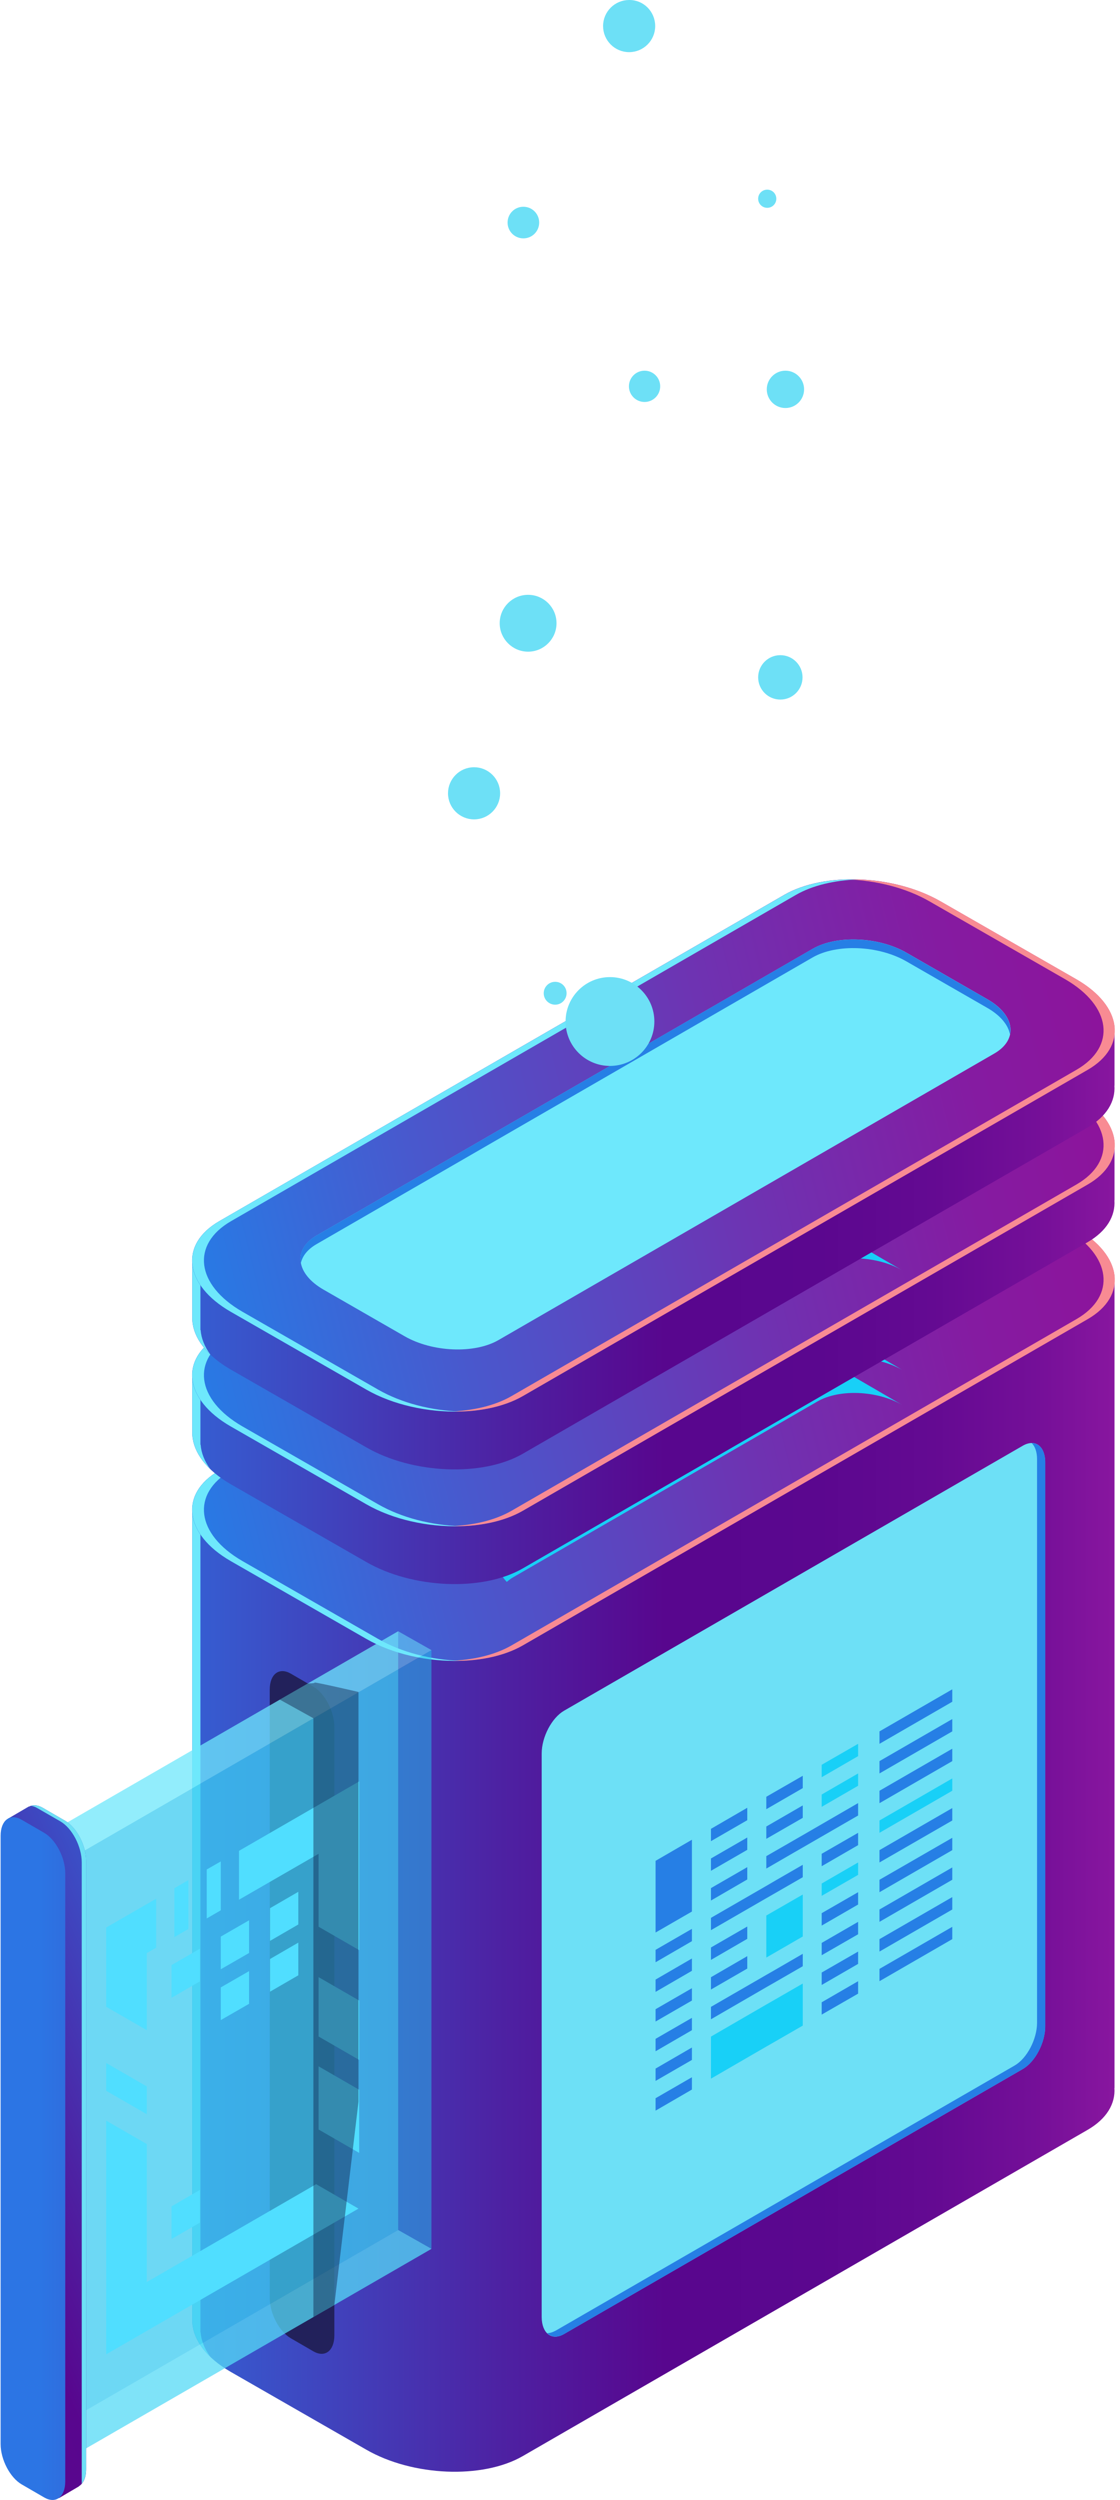 <svg width="130" height="290" viewBox="0 0 130 290" fill="none" xmlns="http://www.w3.org/2000/svg">
<path d="M22.318 175.456H54.829L91.015 154.557C95.681 151.864 103.821 152.207 109.196 155.314L96.874 148.143H129.362V242.204H129.351C129.48 244.023 128.464 245.784 126.232 247.071L60.677 284.911C56.011 287.604 47.871 287.262 42.495 284.155L26.76 275.129C23.96 273.51 22.471 271.467 22.329 269.506H22.306V175.456H22.318Z" fill="url(#paint0_linear_112_51)"/>
<path d="M23.263 175.456V270.557H23.286C23.357 271.502 23.735 272.471 24.409 273.392C23.133 272.164 22.436 270.829 22.341 269.517H22.318V175.456H23.263Z" fill="#6EE8FC"/>
<path d="M60.677 190.86L126.232 153.021C130.898 150.327 130.307 145.625 124.92 142.518L109.184 133.493C103.797 130.386 95.658 130.043 91.003 132.737L25.448 170.576C20.782 173.27 21.372 177.972 26.748 181.079L42.484 190.104C47.883 193.211 56.022 193.554 60.677 190.86Z" fill="url(#paint1_linear_112_51)"/>
<path d="M59.389 190.861L124.944 153.021C129.61 150.328 129.02 145.626 123.644 142.519L107.909 133.493C105.144 131.898 101.659 131.036 98.292 130.941C102.049 130.835 106.089 131.697 109.208 133.493L124.944 142.519C130.331 145.626 130.91 150.328 126.255 153.021L60.701 190.861C58.432 192.172 55.337 192.763 52.136 192.657C54.841 192.586 57.428 191.995 59.389 190.861Z" fill="#F88B93"/>
<path d="M25.46 170.576L91.015 132.737C93.295 131.425 96.414 130.835 99.627 130.941C96.898 131.024 94.323 131.614 92.373 132.737L26.819 170.576C22.152 173.27 22.743 177.972 28.13 181.079L43.866 190.104C46.619 191.687 50.08 192.55 53.435 192.656C49.678 192.762 45.626 191.9 42.507 190.104L26.771 181.079C21.384 177.972 20.794 173.27 25.46 170.576Z" fill="#6EE8FC"/>
<path d="M58.527 179.946L107.33 151.77C110.803 149.762 110.366 146.265 106.361 143.949L106.715 144.197C102.71 141.882 96.65 141.634 93.177 143.642L44.374 171.818C40.901 173.826 41.338 177.323 45.343 179.639L44.988 179.39C48.993 181.706 55.054 181.954 58.527 179.946Z" fill="url(#paint2_linear_112_51)"/>
<path d="M56.79 171.191L92.149 150.777C94.665 149.324 94.346 146.796 91.44 145.118L104.695 152.821C101.789 151.143 97.406 150.966 94.89 152.419L59.531 172.833C57.015 174.286 57.334 176.815 60.24 178.492L46.985 170.79C49.891 172.455 54.274 172.644 56.79 171.191Z" fill="#6DE0F6"/>
<path d="M91.464 147.87L104.707 155.572C101.801 153.895 97.406 153.718 94.89 155.171L59.519 175.597C58.964 175.916 58.562 176.306 58.279 176.707C57.428 175.325 57.794 173.825 59.519 172.832L94.89 152.406C97.406 150.953 101.801 151.142 104.707 152.808L91.464 145.105C93.72 146.405 94.394 148.224 93.401 149.654C93.011 149.028 92.373 148.402 91.464 147.87Z" fill="#267FE5"/>
<path d="M91.464 151.202L104.707 158.904C101.801 157.227 97.406 157.049 94.89 158.503L59.519 178.929C59.082 179.188 58.751 179.484 58.48 179.791C57.357 178.326 57.664 176.66 59.519 175.597L94.89 155.171C97.406 153.718 101.801 153.907 104.707 155.573L91.464 147.87C93.862 149.252 94.464 151.213 93.2 152.667C92.799 152.147 92.22 151.651 91.464 151.202Z" fill="#25BFEC"/>
<path d="M92.858 156.365C92.492 155.975 92.043 155.609 91.464 155.266L104.707 162.969C101.801 161.291 97.406 161.114 94.89 162.567L59.519 182.993C59.248 183.147 59.035 183.324 58.822 183.501C57.334 181.942 57.499 180.099 59.519 178.929L94.89 158.503C97.406 157.05 101.801 157.239 104.707 158.905L91.464 151.202C94.051 152.702 94.571 154.876 92.858 156.365Z" fill="#18D0F7"/>
<path d="M22.318 159.837H54.829L91.015 138.938C95.681 136.245 103.821 136.587 109.196 139.694L96.874 132.523H129.362V139.234H129.351C129.48 141.053 128.464 142.813 126.232 144.101L60.677 181.94C56.011 184.634 47.871 184.291 42.495 181.184L26.76 172.159C23.96 170.54 22.471 168.496 22.329 166.535H22.306V159.837H22.318Z" fill="url(#paint3_linear_112_51)"/>
<path d="M23.263 159.837V167.587H23.286C23.357 168.532 23.735 169.501 24.409 170.422C23.133 169.193 22.436 167.858 22.341 166.547H22.318V159.837H23.263Z" fill="#6EE8FC"/>
<path d="M60.677 175.242L126.232 137.403C130.898 134.709 130.307 130.007 124.92 126.9L109.184 117.874C103.797 114.767 95.658 114.425 91.003 117.118L25.448 154.958C20.782 157.652 21.372 162.353 26.748 165.46L42.484 174.486C47.883 177.605 56.022 177.936 60.677 175.242Z" fill="url(#paint4_linear_112_51)"/>
<path d="M59.389 175.243L124.944 137.403C129.61 134.71 129.02 130.008 123.644 126.901L107.909 117.875C105.144 116.28 101.659 115.418 98.292 115.323C102.049 115.217 106.089 116.079 109.208 117.875L124.944 126.901C130.331 130.008 130.91 134.71 126.255 137.403L60.701 175.243C58.432 176.554 55.337 177.145 52.136 177.038C54.841 176.968 57.428 176.377 59.389 175.243Z" fill="#F88B93"/>
<path d="M25.46 154.958L91.015 117.118C93.295 115.807 96.414 115.216 99.627 115.323C96.898 115.405 94.323 115.996 92.373 117.118L26.819 154.958C22.152 157.651 22.743 162.353 28.13 165.46L43.866 174.486C46.619 176.069 50.08 176.932 53.435 177.038C49.678 177.144 45.626 176.282 42.507 174.486L26.771 165.46C21.384 162.353 20.794 157.651 25.46 154.958Z" fill="#6EE8FC"/>
<path d="M58.527 164.338L107.33 136.162C110.803 134.154 110.366 130.657 106.361 128.342L106.715 128.59C102.71 126.274 96.65 126.026 93.177 128.035L44.374 156.21C40.901 158.219 41.338 161.716 45.343 164.031L44.988 163.783C48.993 166.087 55.054 166.335 58.527 164.338Z" fill="url(#paint5_linear_112_51)"/>
<path d="M56.79 155.572L92.149 135.158C94.665 133.705 94.346 131.177 91.44 129.499L104.695 137.202C101.789 135.524 97.406 135.347 94.89 136.8L59.531 157.214C57.015 158.667 57.334 161.195 60.24 162.873L46.985 155.17C49.891 156.836 54.274 157.025 56.79 155.572Z" fill="#6DE0F6"/>
<path d="M91.464 132.253L104.707 139.955C101.801 138.278 97.406 138.101 94.89 139.554L59.519 159.98C58.964 160.299 58.562 160.688 58.279 161.09C57.428 159.708 57.794 158.208 59.519 157.215L94.89 136.789C97.406 135.336 101.801 135.525 104.707 137.191L91.464 129.488C93.72 130.788 94.394 132.607 93.401 134.037C93.011 133.41 92.373 132.784 91.464 132.253Z" fill="#267FE5"/>
<path d="M91.464 135.583L104.707 143.286C101.801 141.608 97.406 141.431 94.89 142.884L59.519 163.31C59.082 163.57 58.751 163.866 58.48 164.173C57.357 162.708 57.664 161.042 59.519 159.979L94.89 139.553C97.406 138.1 101.801 138.289 104.707 139.955L91.464 132.252C93.862 133.634 94.464 135.595 93.2 137.048C92.799 136.529 92.22 136.032 91.464 135.583Z" fill="#25BFEC"/>
<path d="M92.858 140.747C92.492 140.357 92.043 139.991 91.464 139.648L104.707 147.351C101.801 145.673 97.406 145.496 94.89 146.949L59.519 167.375C59.248 167.528 59.035 167.706 58.822 167.883C57.334 166.323 57.499 164.481 59.519 163.311L94.89 142.885C97.406 141.432 101.801 141.621 104.707 143.287L91.464 135.584C94.051 137.084 94.571 139.27 92.858 140.747Z" fill="#18D0F7"/>
<path d="M22.318 146.535H54.829L91.015 125.637C95.681 122.943 103.821 123.286 109.196 126.393L96.874 119.222H129.362V125.932H129.351C129.48 127.751 128.464 129.511 126.232 130.799L60.677 168.639C56.011 171.332 47.871 170.99 42.495 167.883L26.76 158.857C23.96 157.238 22.471 155.195 22.329 153.234H22.306V146.535H22.318Z" fill="url(#paint6_linear_112_51)"/>
<path d="M23.263 146.535V154.285H23.286C23.357 155.23 23.735 156.199 24.409 157.12C23.133 155.892 22.436 154.557 22.341 153.245H22.318V146.535H23.263Z" fill="#6EE8FC"/>
<path d="M60.677 161.94L126.232 124.101C130.898 121.407 130.307 116.705 124.92 113.598L109.184 104.573C103.797 101.466 95.658 101.123 91.003 103.817L25.448 141.656C20.782 144.35 21.372 149.052 26.748 152.159L42.484 161.184C47.883 164.291 56.022 164.634 60.677 161.94Z" fill="url(#paint7_linear_112_51)"/>
<path d="M57.853 155.455L115.41 122.211C118.198 120.604 117.856 117.781 114.63 115.926L105.215 110.515C101.99 108.661 97.123 108.448 94.323 110.066L36.766 143.31C33.978 144.917 34.32 147.741 37.545 149.595L46.961 155.006C50.186 156.861 55.065 157.062 57.853 155.455Z" fill="#6EE8FC"/>
<path d="M114.619 116.93L105.203 111.52C101.978 109.665 97.111 109.452 94.311 111.071L36.754 144.315C35.703 144.917 35.1 145.697 34.923 146.524C34.698 145.331 35.289 144.149 36.754 143.31L94.311 110.066C97.099 108.46 101.978 108.661 105.203 110.515L114.619 115.926C116.627 117.084 117.525 118.62 117.23 120.002C117.029 118.915 116.155 117.816 114.619 116.93Z" fill="#267FE5"/>
<path d="M59.389 161.94L124.944 124.1C129.61 121.407 129.02 116.705 123.644 113.598L107.909 104.572C105.144 102.977 101.659 102.115 98.292 102.02C102.049 101.914 106.089 102.777 109.208 104.572L124.944 113.598C130.331 116.705 130.91 121.407 126.255 124.1L60.701 161.94C58.432 163.251 55.337 163.842 52.136 163.736C54.841 163.665 57.428 163.074 59.389 161.94Z" fill="#F88B93"/>
<path d="M25.46 141.656L91.015 103.817C93.295 102.505 96.414 101.915 99.627 102.021C96.898 102.104 94.323 102.694 92.373 103.817L26.819 141.656C22.152 144.35 22.743 149.052 28.13 152.159L43.866 161.184C46.618 162.767 50.08 163.63 53.435 163.736C49.678 163.842 45.626 162.98 42.507 161.184L26.771 152.159C21.384 149.052 20.794 144.35 25.46 141.656Z" fill="#6EE8FC"/>
<path d="M65.473 270.745L118.718 240.006C120.148 239.179 121.317 236.958 121.317 235.044V169.666C121.317 167.753 120.159 166.878 118.718 167.705L65.473 198.445C64.044 199.272 62.874 201.493 62.874 203.407V268.784C62.886 270.686 64.044 271.572 65.473 270.745Z" fill="#6DE0F6"/>
<path d="M64.528 270.343L117.773 239.603C119.202 238.776 120.372 236.555 120.372 234.642V169.264C120.372 168.414 120.136 167.776 119.746 167.398C120.679 167.386 121.329 168.236 121.329 169.666V235.043C121.329 236.957 120.171 239.178 118.73 240.005L65.485 270.745C64.694 271.205 63.997 271.123 63.512 270.65C63.819 270.65 64.162 270.544 64.528 270.343Z" fill="#267FE5"/>
<path d="M33.753 271.242L36.364 272.754C37.711 273.534 38.81 272.707 38.81 270.899V200.335C38.81 198.54 37.711 196.437 36.364 195.657L33.753 194.145C32.407 193.365 31.308 194.192 31.308 196V266.564C31.308 268.371 32.407 270.462 33.753 271.242Z" fill="#22215B"/>
<path opacity="0.5" d="M1.903 284.272L46.217 258.684V189.23L1.903 214.819V284.272Z" fill="#6EE8FC"/>
<path opacity="0.5" d="M5.755 286.458L50.08 260.869V191.416L5.755 217.005V286.458Z" fill="#25BFEC"/>
<path opacity="0.5" d="M46.217 189.23L50.08 191.416L5.755 217.005L1.903 214.819L46.217 189.23Z" fill="#6EE8FC"/>
<path opacity="0.5" d="M46.217 258.684L50.08 260.869L5.755 286.458L1.903 284.272L46.217 258.684Z" fill="#6EE8FC"/>
<path d="M0.911 210.98L3.356 209.55V209.574C3.782 209.338 4.337 209.349 4.939 209.692L7.55 211.204C8.897 211.984 9.996 214.075 9.996 215.882V286.446C9.996 287.427 9.665 288.1 9.157 288.407L9.169 288.419L6.818 289.801L7.29 288.147L4.951 286.789C3.604 286.009 2.506 283.918 2.506 282.11V211.547C2.506 211.535 2.506 211.535 2.506 211.523L0.911 210.98Z" fill="url(#paint8_linear_112_51)"/>
<path d="M7.55 211.204L4.939 209.692C4.443 209.408 3.994 209.361 3.604 209.479C3.829 209.515 4.077 209.586 4.325 209.739L6.995 211.275C8.377 212.067 9.488 214.205 9.488 216.036V288.006C9.488 288.053 9.476 288.088 9.476 288.124C9.795 287.757 9.996 287.19 9.996 286.434V215.871C9.996 214.075 8.909 211.984 7.55 211.204Z" fill="#6DE0F6"/>
<path d="M2.518 288.195L5.128 289.707C6.475 290.487 7.574 289.66 7.574 287.852V217.289C7.574 215.493 6.475 213.39 5.128 212.61L2.518 211.098C1.171 210.318 0.072 211.145 0.072 212.953V283.517C0.072 285.324 1.171 287.415 2.518 288.195Z" fill="url(#paint9_linear_112_51)"/>
<path d="M41.692 238.955L36.978 236.238V229.351L41.692 232.068V238.955Z" fill="#50DEFF"/>
<path d="M41.692 242.416V249.741L36.978 247.024V239.699L41.692 242.416Z" fill="#50DEFF"/>
<path d="M21.869 218.093V223.763L20.238 224.709V219.038L21.869 218.093Z" fill="#50DEFF"/>
<path d="M25.625 221.6L23.995 222.545V216.863L25.625 215.93V221.6Z" fill="#50DEFF"/>
<path d="M17.037 248.713V264.721L36.695 253.368L41.609 256.203L12.323 273.109V245.996L17.037 248.713Z" fill="#50DEFF"/>
<path d="M36.978 223.503V215.044L27.74 220.372V214.702L41.692 206.645V226.22L36.978 223.503Z" fill="#50DEFF"/>
<path d="M12.323 239.31L17.037 242.027V245.252L12.323 242.535V239.31Z" fill="#50DEFF"/>
<path d="M18.124 225.936L17.037 226.562V235.506L12.323 232.788V223.597L18.124 220.254V225.936Z" fill="#50DEFF"/>
<path d="M31.343 225.145L34.627 223.243V219.451L31.343 221.353V225.145Z" fill="#50DEFF"/>
<path d="M25.625 228.441L28.91 226.551V222.759L25.625 224.649V228.441Z" fill="#50DEFF"/>
<path d="M25.625 234.336L28.91 232.446V228.653L25.625 230.544V234.336Z" fill="#50DEFF"/>
<path d="M19.907 259.735L23.192 257.833V254.041L19.907 255.943V259.735Z" fill="#50DEFF"/>
<path d="M31.343 231.04L34.627 229.138V225.346L31.343 227.248V231.04Z" fill="#50DEFF"/>
<path d="M19.907 231.749L23.192 229.847V226.055L19.907 227.957V231.749Z" fill="#50DEFF"/>
<path opacity="0.4" d="M32.477 197.157L36.376 199.319V268.784L38.81 267.367L41.609 243.81V196.271C41.609 196.271 36.459 195.078 36.518 195.184C36.565 195.291 35.714 195.279 35.714 195.279L32.477 197.157Z" fill="#0C0F38"/>
<path d="M102.084 202.285L110.531 197.406V195.965L102.084 200.844V202.285Z" fill="#267FE5"/>
<path d="M95.374 206.16L99.603 203.715V202.285L95.374 204.719V206.16Z" fill="#18D0F7"/>
<path d="M88.947 209.869L93.177 207.424V205.994L88.947 208.428V209.869Z" fill="#267FE5"/>
<path d="M82.521 213.578L86.738 211.144V209.703L82.521 212.149V213.578Z" fill="#267FE5"/>
<path d="M102.084 205.722L110.531 200.843V199.413L102.084 204.292V205.722Z" fill="#267FE5"/>
<path d="M95.374 209.597L99.603 207.151V205.722L95.374 208.167V209.597Z" fill="#18D0F7"/>
<path d="M88.947 213.307L93.177 210.873V209.432L88.947 211.877V213.307Z" fill="#267FE5"/>
<path d="M82.521 217.016L86.738 214.583V213.153L82.521 215.587V217.016Z" fill="#267FE5"/>
<path d="M102.084 209.172L110.531 204.293V202.852L102.084 207.731V209.172Z" fill="#267FE5"/>
<path d="M92.149 213.472L93.177 212.881L99.603 209.16V210.601L93.177 214.311L92.149 214.902L88.947 216.756V215.315L92.149 213.472Z" fill="#267FE5"/>
<path d="M82.521 220.466L86.738 218.02V216.591L82.521 219.024V220.466Z" fill="#267FE5"/>
<path d="M80.311 213.413V216.863V218.292V220.301V220.714V221.742L76.094 224.175V223.159V222.746V220.738V219.296V215.859L80.311 213.413Z" fill="#267FE5"/>
<path d="M102.084 212.609L110.531 207.73V206.301L102.084 211.18V212.609Z" fill="#18D0F7"/>
<path d="M95.374 216.484L99.603 214.039V212.609L95.374 215.043V216.484Z" fill="#267FE5"/>
<path d="M88.947 218.765L90.081 218.103L93.177 216.319V217.761L90.081 219.544L88.947 220.194L82.521 223.904V222.474L88.947 218.765Z" fill="#267FE5"/>
<path d="M76.094 227.625L80.311 225.179V223.75L76.094 226.184V227.625Z" fill="#267FE5"/>
<path d="M102.084 222.935L110.531 218.055V216.626L102.084 221.505V222.935Z" fill="#267FE5"/>
<path d="M95.374 226.81L99.603 224.377V222.936L95.374 225.381V226.81Z" fill="#267FE5"/>
<path d="M88.947 229.09L90.081 228.44L93.177 226.645V228.086L90.081 229.87L88.947 230.519L82.521 234.241V232.8L88.947 229.09Z" fill="#267FE5"/>
<path d="M76.094 237.95L80.311 235.505V234.075L76.094 236.509V237.95Z" fill="#267FE5"/>
<path d="M102.084 226.385L110.531 221.506V220.064L102.084 224.944V226.385Z" fill="#267FE5"/>
<path d="M95.374 230.26L99.603 227.814V226.385L95.374 228.818V230.26Z" fill="#267FE5"/>
<path d="M76.094 241.389L80.311 238.955V237.514L76.094 239.959V241.389Z" fill="#267FE5"/>
<path d="M102.084 229.822L110.531 224.943V223.514L102.084 228.393V229.822Z" fill="#267FE5"/>
<path d="M95.374 233.698L99.603 231.265V229.823L95.374 232.269V233.698Z" fill="#267FE5"/>
<path d="M88.947 232.527L90.081 231.878L93.177 230.094V231.098V231.523V234.973L90.081 236.757L88.947 237.406L82.521 241.128V237.678V237.253V236.249L88.947 232.527Z" fill="#18D0F7"/>
<path d="M76.094 244.838L80.311 242.392V240.963L76.094 243.397V244.838Z" fill="#267FE5"/>
<path d="M102.084 216.048L110.531 211.181V209.739L102.084 214.618V216.048Z" fill="#267FE5"/>
<path d="M95.374 219.922L99.603 217.488V216.047L95.374 218.492V219.922Z" fill="#18D0F7"/>
<path d="M82.521 227.353L86.738 224.908V223.479L82.521 225.912V227.353Z" fill="#267FE5"/>
<path d="M76.094 231.062L80.311 228.617V227.188L76.094 229.633V231.062Z" fill="#267FE5"/>
<path d="M102.084 219.498L110.531 214.619V213.189L102.084 218.057V219.498Z" fill="#267FE5"/>
<path d="M95.374 223.372L99.603 220.927V219.497L95.374 221.931V223.372Z" fill="#267FE5"/>
<path d="M93.177 219.77V220.478V221.199V224.637L88.947 227.082V223.633V222.924V222.203L93.177 219.77Z" fill="#18D0F7"/>
<path d="M82.521 230.791L86.738 228.357V226.916L82.521 229.361V230.791Z" fill="#267FE5"/>
<path d="M76.094 234.501L80.311 232.067V230.638L76.094 233.071V234.501Z" fill="#267FE5"/>
<path d="M58.05 92.025C58.05 93.684 56.703 95.05 55.025 95.05C53.366 95.05 52 93.703 52 92.025C52 90.366 53.346 89 55.025 89C56.684 89 58.05 90.347 58.05 92.025Z" fill="#6DE0F6"/>
<path d="M70.8 123.649C73.645 123.649 75.952 121.342 75.952 118.497C75.952 115.651 73.645 113.345 70.8 113.345C67.954 113.345 65.647 115.651 65.647 118.497C65.647 121.342 67.954 123.649 70.8 123.649Z" fill="#6DE0F6"/>
<path d="M65.764 115.218C65.764 115.94 65.179 116.545 64.437 116.545C63.715 116.545 63.11 115.959 63.11 115.218C63.11 114.496 63.696 113.891 64.437 113.891C65.179 113.891 65.764 114.476 65.764 115.218Z" fill="#6DE0F6"/>
<path d="M90.576 81.152C91.999 81.152 93.152 79.999 93.152 78.576C93.152 77.153 91.999 76 90.576 76C89.153 76 88 77.153 88 78.576C88 79.999 89.153 81.152 90.576 81.152Z" fill="#6DE0F6"/>
<path d="M74.815 46.63C75.817 46.63 76.63 45.817 76.63 44.815C76.63 43.813 75.817 43 74.815 43C73.813 43 73 43.813 73 44.815C73 45.817 73.813 46.63 74.815 46.63Z" fill="#6DE0F6"/>
<path d="M64.596 72.298C64.596 74.113 63.113 75.596 61.298 75.596C59.483 75.596 58 74.113 58 72.298C58 70.464 59.483 69 61.298 69C63.113 69 64.596 70.464 64.596 72.298Z" fill="#6DE0F6"/>
<path d="M62.584 25.818C62.584 26.833 61.764 27.652 60.749 27.652C59.734 27.652 58.915 26.833 58.915 25.818C58.915 24.803 59.734 23.983 60.749 23.983C61.764 23.983 62.584 24.803 62.584 25.818Z" fill="#6DE0F6"/>
<path d="M91.166 47.332C92.363 47.332 93.332 46.363 93.332 45.166C93.332 43.97 92.363 43 91.166 43C89.97 43 89 43.97 89 45.166C89 46.363 89.97 47.332 91.166 47.332Z" fill="#6DE0F6"/>
<path d="M90.108 23.054C90.108 23.639 89.639 24.108 89.054 24.108C88.468 24.108 88 23.639 88 23.054C88 22.468 88.468 22 89.054 22C89.639 22 90.108 22.468 90.108 23.054Z" fill="#6DE0F6"/>
<path d="M76.05 3.025C76.05 4.703 74.684 6.05 73.025 6.05C71.347 6.05 70 4.684 70 3.025C70 1.347 71.366 0 73.025 0C74.703 -0.019 76.05 1.347 76.05 3.025Z" fill="#6DE0F6"/>
<defs>
<linearGradient id="paint0_linear_112_51" x1="139.492" y1="217.444" x2="9.063" y2="217.444" gradientUnits="userSpaceOnUse">
<stop stop-color="#A31FA9"/>
<stop offset="0.067" stop-color="#8B17A0"/>
<stop offset="0.149" stop-color="#740F98"/>
<stop offset="0.239" stop-color="#640A92"/>
<stop offset="0.341" stop-color="#5B078F"/>
<stop offset="0.478" stop-color="#58068E"/>
<stop offset="0.626" stop-color="#4D22A3"/>
<stop offset="0.944" stop-color="#3168DA"/>
<stop offset="1" stop-color="#2C75E4"/>
</linearGradient>
<linearGradient id="paint1_linear_112_51" x1="133.695" y1="161.8" x2="26.916" y2="188.222" gradientUnits="userSpaceOnUse">
<stop stop-color="#8D139B"/>
<stop offset="0.165" stop-color="#851BA1"/>
<stop offset="0.428" stop-color="#6E33B2"/>
<stop offset="0.755" stop-color="#4958CD"/>
<stop offset="1" stop-color="#2979E4"/>
</linearGradient>
<linearGradient id="paint2_linear_112_51" x1="113.666" y1="161.801" x2="43.856" y2="179.075" gradientUnits="userSpaceOnUse">
<stop stop-color="#630692"/>
<stop offset="0.226" stop-color="#5B0E94"/>
<stop offset="0.587" stop-color="#432399"/>
<stop offset="1" stop-color="#2142A1"/>
</linearGradient>
<linearGradient id="paint3_linear_112_51" x1="139.492" y1="158.154" x2="9.063" y2="158.154" gradientUnits="userSpaceOnUse">
<stop stop-color="#A31FA9"/>
<stop offset="0.067" stop-color="#8B17A0"/>
<stop offset="0.149" stop-color="#740F98"/>
<stop offset="0.239" stop-color="#640A92"/>
<stop offset="0.341" stop-color="#5B078F"/>
<stop offset="0.478" stop-color="#58068E"/>
<stop offset="0.626" stop-color="#4D22A3"/>
<stop offset="0.944" stop-color="#3168DA"/>
<stop offset="1" stop-color="#2C75E4"/>
</linearGradient>
<linearGradient id="paint4_linear_112_51" x1="133.695" y1="146.184" x2="26.916" y2="172.606" gradientUnits="userSpaceOnUse">
<stop stop-color="#8D139B"/>
<stop offset="0.165" stop-color="#851BA1"/>
<stop offset="0.428" stop-color="#6E33B2"/>
<stop offset="0.755" stop-color="#4958CD"/>
<stop offset="1" stop-color="#2979E4"/>
</linearGradient>
<linearGradient id="paint5_linear_112_51" x1="113.666" y1="146.184" x2="43.855" y2="163.458" gradientUnits="userSpaceOnUse">
<stop stop-color="#630692"/>
<stop offset="0.226" stop-color="#5B0E94"/>
<stop offset="0.587" stop-color="#432399"/>
<stop offset="1" stop-color="#2142A1"/>
</linearGradient>
<linearGradient id="paint6_linear_112_51" x1="139.492" y1="144.851" x2="9.063" y2="144.851" gradientUnits="userSpaceOnUse">
<stop stop-color="#A31FA9"/>
<stop offset="0.067" stop-color="#8B17A0"/>
<stop offset="0.149" stop-color="#740F98"/>
<stop offset="0.239" stop-color="#640A92"/>
<stop offset="0.341" stop-color="#5B078F"/>
<stop offset="0.478" stop-color="#58068E"/>
<stop offset="0.626" stop-color="#4D22A3"/>
<stop offset="0.944" stop-color="#3168DA"/>
<stop offset="1" stop-color="#2C75E4"/>
</linearGradient>
<linearGradient id="paint7_linear_112_51" x1="133.695" y1="132.881" x2="26.916" y2="159.303" gradientUnits="userSpaceOnUse">
<stop stop-color="#8D139B"/>
<stop offset="0.165" stop-color="#851BA1"/>
<stop offset="0.428" stop-color="#6E33B2"/>
<stop offset="0.755" stop-color="#4958CD"/>
<stop offset="1" stop-color="#2979E4"/>
</linearGradient>
<linearGradient id="paint8_linear_112_51" x1="33.29" y1="237.113" x2="-36.547" y2="268.198" gradientUnits="userSpaceOnUse">
<stop stop-color="#2C75E4"/>
<stop offset="0.056" stop-color="#3168DA"/>
<stop offset="0.374" stop-color="#4D22A3"/>
<stop offset="0.521" stop-color="#58068E"/>
<stop offset="0.659" stop-color="#5B078F"/>
<stop offset="0.761" stop-color="#640A92"/>
<stop offset="0.851" stop-color="#740F98"/>
<stop offset="0.933" stop-color="#8B17A0"/>
<stop offset="1" stop-color="#A31FA9"/>
</linearGradient>
<linearGradient id="paint9_linear_112_51" x1="4.669" y1="250.404" x2="97.252" y2="250.404" gradientUnits="userSpaceOnUse">
<stop stop-color="#2C75E4"/>
<stop offset="0.056" stop-color="#3168DA"/>
<stop offset="0.374" stop-color="#4D22A3"/>
<stop offset="0.521" stop-color="#58068E"/>
<stop offset="0.659" stop-color="#5B078F"/>
<stop offset="0.761" stop-color="#640A92"/>
<stop offset="0.851" stop-color="#740F98"/>
<stop offset="0.933" stop-color="#8B17A0"/>
<stop offset="1" stop-color="#A31FA9"/>
</linearGradient>
</defs>
</svg>

